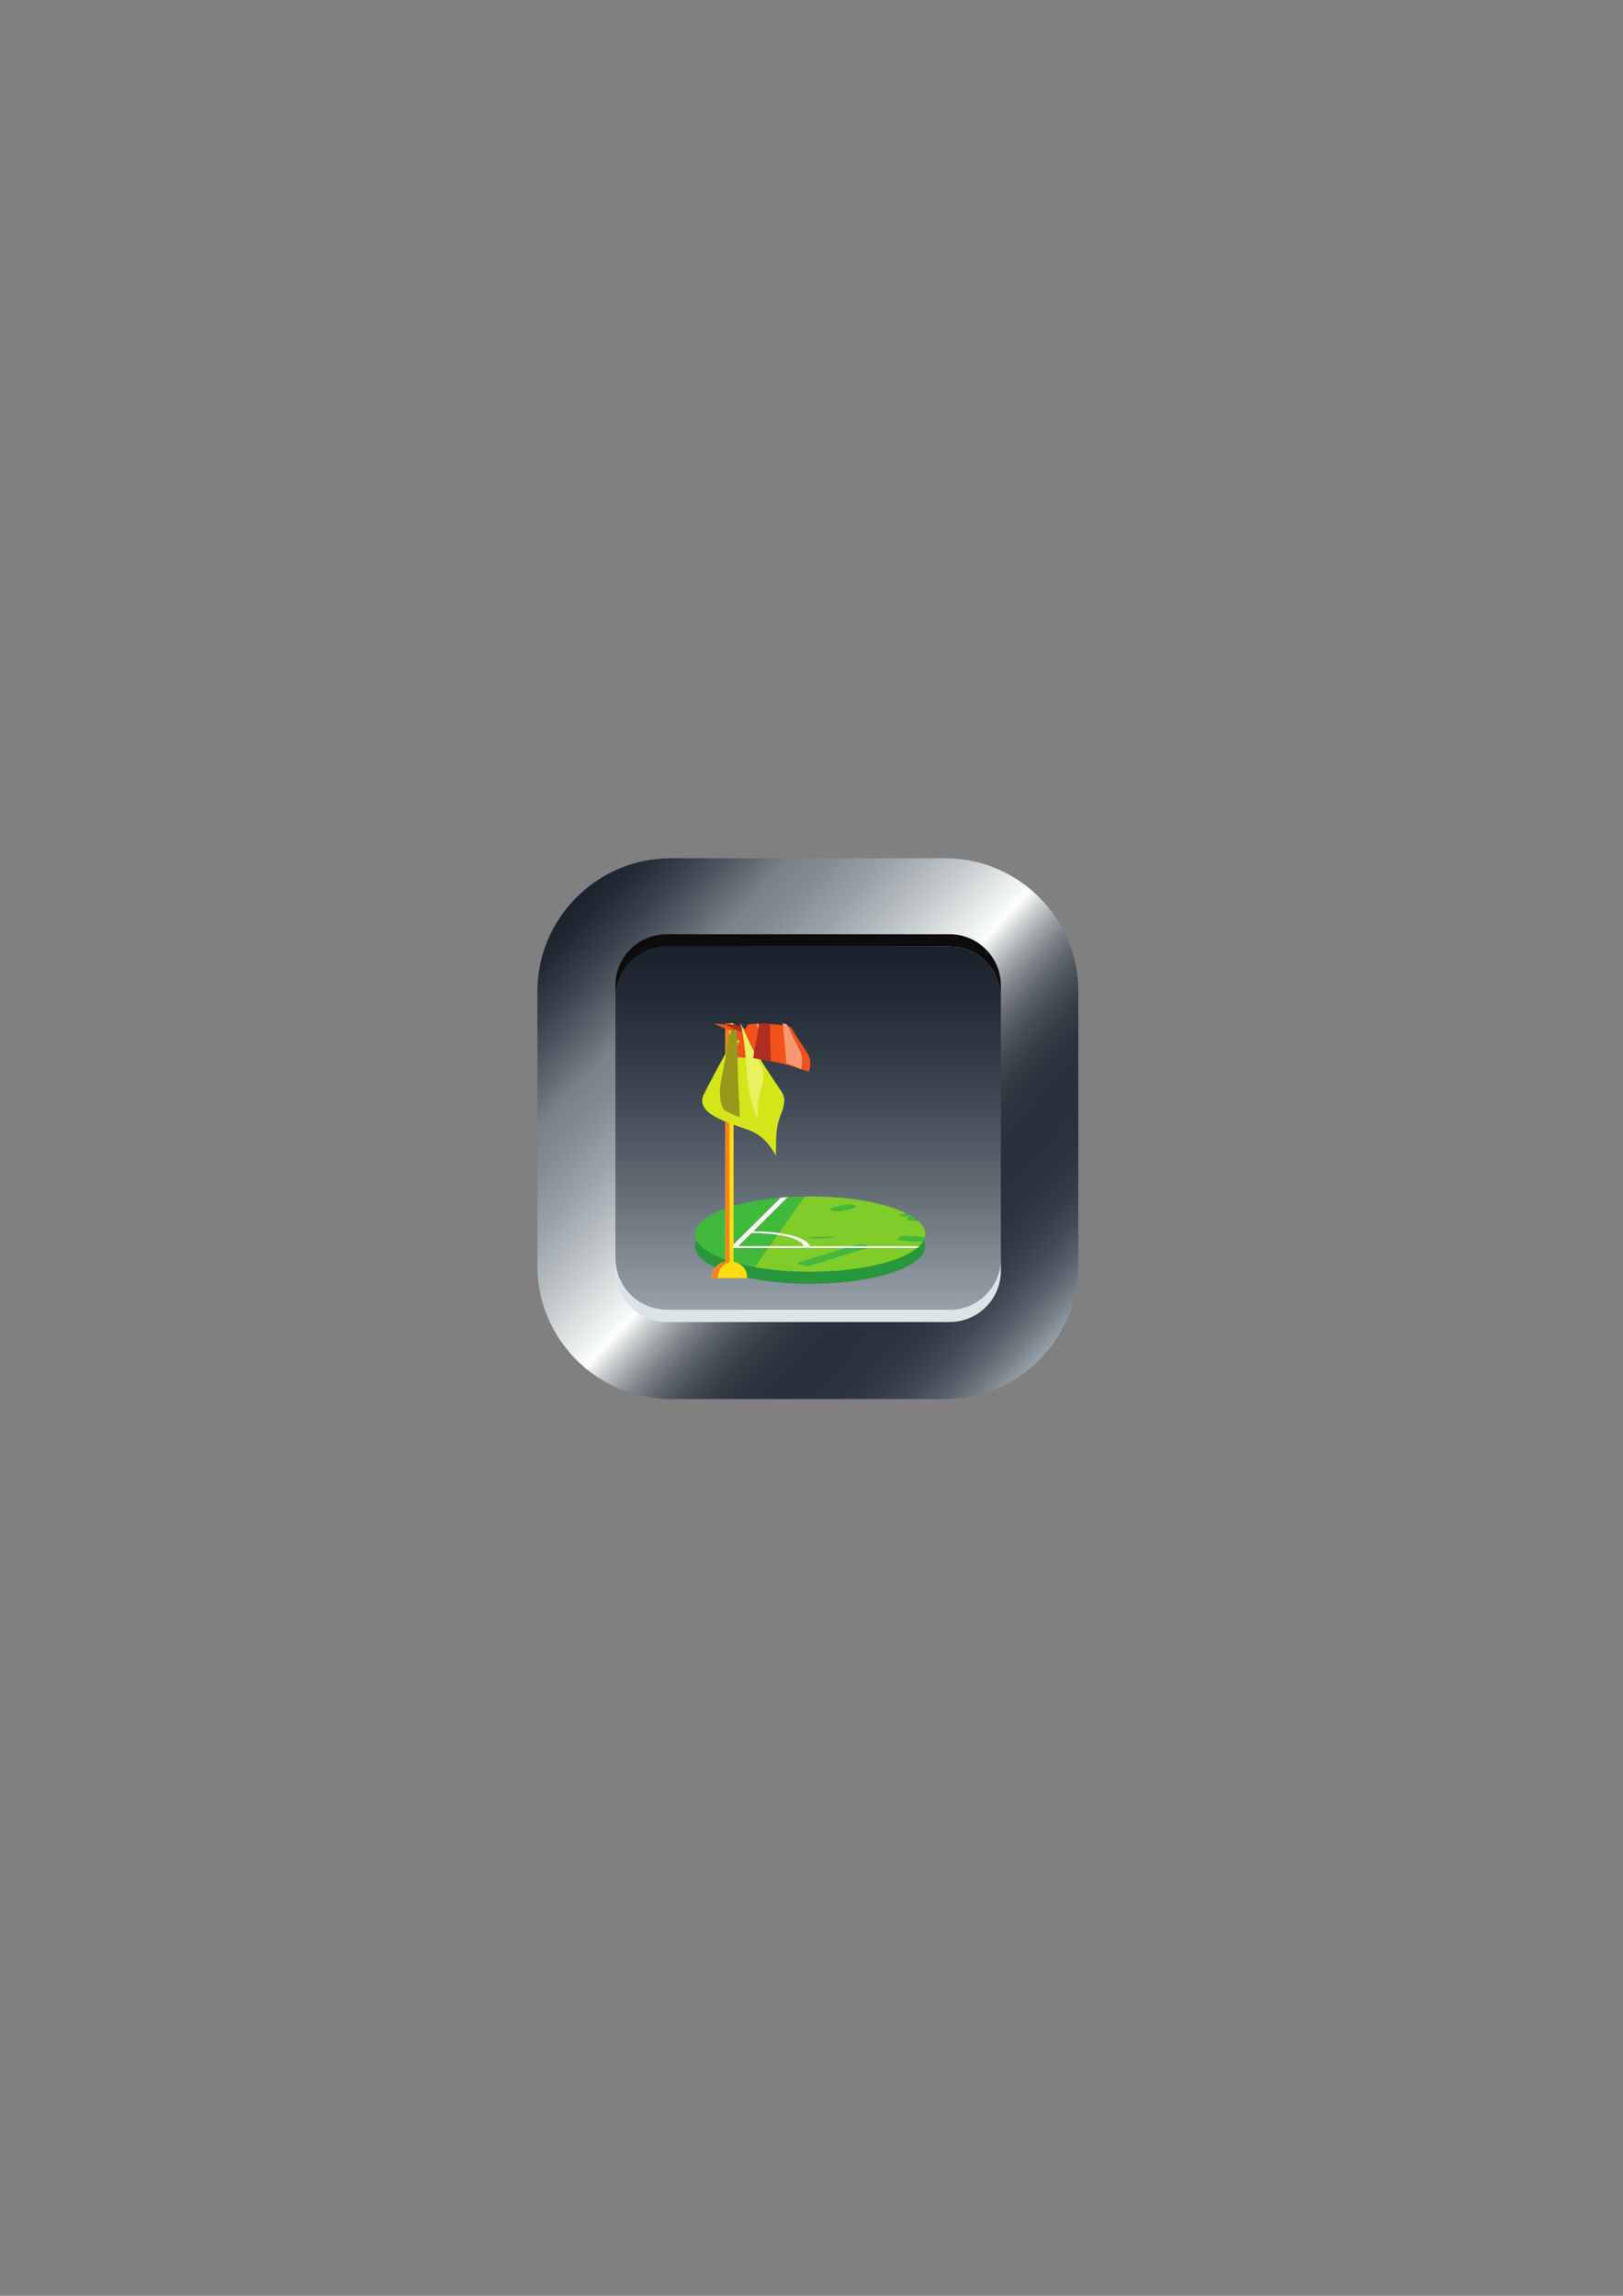 <?xml version="1.0" encoding="UTF-8" standalone="no"?>
<!-- Created with Inkscape (http://www.inkscape.org/) -->

<svg
   width="210mm"
   height="297mm"
   viewBox="0 0 210 297"
   version="1.1"
   id="svg1"
   sodipodi:docname="Boton centro al area 512x512.svg"
   xml:space="preserve"
   inkscape:version="1.4 (86a8ad7, 2024-10-11)"
   xmlns:inkscape="http://www.inkscape.org/namespaces/inkscape"
   xmlns:sodipodi="http://sodipodi.sourceforge.net/DTD/sodipodi-0.dtd"
   xmlns="http://www.w3.org/2000/svg"
   xmlns:svg="http://www.w3.org/2000/svg"><rect x="0" y="0" width="210" height="297" fill="#808080" stroke="none"/><sodipodi:namedview
     id="namedview1"
     pagecolor="#ffffff"
     bordercolor="#666666"
     borderopacity="1.0"
     inkscape:showpageshadow="2"
     inkscape:pageopacity="0.0"
     inkscape:pagecheckerboard="0"
     inkscape:deskcolor="#d1d1d1"
     inkscape:document-units="mm"
     inkscape:zoom="0.52965037"
     inkscape:cx="128.38658"
     inkscape:cy="176.53155"
     inkscape:window-width="2560"
     inkscape:window-height="1377"
     inkscape:window-x="-8"
     inkscape:window-y="-8"
     inkscape:window-maximized="1"
     inkscape:current-layer="g1" /><defs
     id="defs1"><linearGradient
       id="SVGID_11_"
       gradientUnits="userSpaceOnUse"
       x1="131.228"
       y1="45.386"
       x2="364.733"
       y2="263.132">
		<stop
   offset="0"
   style="stop-color:#19212C"
   id="stop428" />
		<stop
   offset="3.429548e-02"
   style="stop-color:#222A35"
   id="stop430" />
		<stop
   offset="9.022294e-02"
   style="stop-color:#3A424D"
   id="stop432" />
		<stop
   offset="0.16"
   style="stop-color:#606A73"
   id="stop434" />
		<stop
   offset="0.2"
   style="stop-color:#79838C"
   id="stop436" />
		<stop
   offset="0.242"
   style="stop-color:#828B94"
   id="stop438" />
		<stop
   offset="0.309"
   style="stop-color:#9AA2A9"
   id="stop440" />
		<stop
   offset="0.395"
   style="stop-color:#C2C8CB"
   id="stop442" />
		<stop
   offset="0.494"
   style="stop-color:#F8FBFA"
   id="stop444" />
		<stop
   offset="0.5"
   style="stop-color:#FCFEFD"
   id="stop446" />
		<stop
   offset="0.524"
   style="stop-color:#CED2D3"
   id="stop448" />
		<stop
   offset="0.551"
   style="stop-color:#A3A7AB"
   id="stop450" />
		<stop
   offset="0.579"
   style="stop-color:#7D8289"
   id="stop452" />
		<stop
   offset="0.608"
   style="stop-color:#5E646C"
   id="stop454" />
		<stop
   offset="0.639"
   style="stop-color:#464D57"
   id="stop456" />
		<stop
   offset="0.671"
   style="stop-color:#353D47"
   id="stop458" />
		<stop
   offset="0.706"
   style="stop-color:#2B333E"
   id="stop460" />
		<stop
   offset="0.75"
   style="stop-color:#28303B"
   id="stop462" />
		<stop
   offset="0.813"
   style="stop-color:#2B333E"
   id="stop464" />
		<stop
   offset="0.858"
   style="stop-color:#343C47"
   id="stop466" />
		<stop
   offset="0.897"
   style="stop-color:#434C56"
   id="stop468" />
		<stop
   offset="0.933"
   style="stop-color:#59626C"
   id="stop470" />
		<stop
   offset="0.967"
   style="stop-color:#747F87"
   id="stop472" />
		<stop
   offset="0.999"
   style="stop-color:#96A1A9"
   id="stop474" />
		<stop
   offset="1"
   style="stop-color:#97A2AA"
   id="stop476" />
	</linearGradient><linearGradient
       id="SVGID_12_"
       gradientUnits="userSpaceOnUse"
       x1="248.099"
       y1="65.252"
       x2="248.099"
       y2="242.611">
		<stop
   offset="0"
   style="stop-color:#19212C"
   id="stop481" />
		<stop
   offset="0.14"
   style="stop-color:#222A35"
   id="stop483" />
		<stop
   offset="0.369"
   style="stop-color:#3A424D"
   id="stop485" />
		<stop
   offset="0.657"
   style="stop-color:#606A73"
   id="stop487" />
		<stop
   offset="0.991"
   style="stop-color:#96A0A9"
   id="stop489" />
		<stop
   offset="1"
   style="stop-color:#97A2AA"
   id="stop491" />
	</linearGradient><clipPath
       clipPathUnits="userSpaceOnUse"
       id="clipPath24906"><path
         d="M 0,0 H 612 V 792 H 0 Z"
         id="path24904" /></clipPath><clipPath
       clipPathUnits="userSpaceOnUse"
       id="clipPath24922"><path
         d="M 0,0 H 612 V 792 H 0 Z"
         id="path24920" /></clipPath><clipPath
       clipPathUnits="userSpaceOnUse"
       id="clipPath25030"><path
         d="M 0,0 H 612 V 792 H 0 Z"
         id="path25028" /></clipPath><clipPath
       clipPathUnits="userSpaceOnUse"
       id="clipPath25046"><path
         d="M 0,0 H 612 V 792 H 0 Z"
         id="path25044" /></clipPath><clipPath
       clipPathUnits="userSpaceOnUse"
       id="clipPath25152"><path
         d="M 0,0 H 612 V 792 H 0 Z"
         id="path25150" /></clipPath><clipPath
       clipPathUnits="userSpaceOnUse"
       id="clipPath25168"><path
         d="M 0,0 H 612 V 792 H 0 Z"
         id="path25166" /></clipPath><clipPath
       clipPathUnits="userSpaceOnUse"
       id="clipPath25278"><path
         d="M 0,0 H 612 V 792 H 0 Z"
         id="path25276" /></clipPath><clipPath
       clipPathUnits="userSpaceOnUse"
       id="clipPath25294"><path
         d="M 0,0 H 612 V 792 H 0 Z"
         id="path25292" /></clipPath><clipPath
       clipPathUnits="userSpaceOnUse"
       id="clipPath25400"><path
         d="M 0,0 H 612 V 792 H 0 Z"
         id="path25398" /></clipPath><clipPath
       clipPathUnits="userSpaceOnUse"
       id="clipPath25416"><path
         d="M 0,0 H 612 V 792 H 0 Z"
         id="path25414" /></clipPath><clipPath
       clipPathUnits="userSpaceOnUse"
       id="clipPath25524"><path
         d="M 0,0 H 612 V 792 H 0 Z"
         id="path25522" /></clipPath><clipPath
       clipPathUnits="userSpaceOnUse"
       id="clipPath25540"><path
         d="M 0,0 H 612 V 792 H 0 Z"
         id="path25538" /></clipPath><clipPath
       clipPathUnits="userSpaceOnUse"
       id="clipPath25650"><path
         d="M 0,0 H 612 V 792 H 0 Z"
         id="path25648" /></clipPath><clipPath
       clipPathUnits="userSpaceOnUse"
       id="clipPath25666"><path
         d="M 0,0 H 612 V 792 H 0 Z"
         id="path25664" /></clipPath><clipPath
       clipPathUnits="userSpaceOnUse"
       id="clipPath25770"><path
         d="M 0,0 H 612 V 792 H 0 Z"
         id="path25768" /></clipPath><clipPath
       clipPathUnits="userSpaceOnUse"
       id="clipPath25786"><path
         d="M 0,0 H 612 V 792 H 0 Z"
         id="path25784" /></clipPath></defs><g
     inkscape:label="Capa 1"
     inkscape:groupmode="layer"
     id="layer1"><g
       id="g1"
       transform="translate(-959.594,-72.809)"><g
         inkscape:label="Capa 1"
         id="layer1-4"
         style="display:inline"
         transform="translate(956.1,106.958)"><g
           id="g506"
           style="display:inline"
           transform="matrix(0.265,0,0,0.265,42.315,70.996)">
	<linearGradient
   id="linearGradient1263"
   gradientUnits="userSpaceOnUse"
   x1="131.228"
   y1="45.386"
   x2="364.733"
   y2="263.132">
		<stop
   offset="0"
   style="stop-color:#19212C"
   id="stop1213" />
		<stop
   offset="3.429548e-02"
   style="stop-color:#222A35"
   id="stop1215" />
		<stop
   offset="9.022294e-02"
   style="stop-color:#3A424D"
   id="stop1217" />
		<stop
   offset="0.16"
   style="stop-color:#606A73"
   id="stop1219" />
		<stop
   offset="0.2"
   style="stop-color:#79838C"
   id="stop1221" />
		<stop
   offset="0.242"
   style="stop-color:#828B94"
   id="stop1223" />
		<stop
   offset="0.309"
   style="stop-color:#9AA2A9"
   id="stop1225" />
		<stop
   offset="0.395"
   style="stop-color:#C2C8CB"
   id="stop1227" />
		<stop
   offset="0.494"
   style="stop-color:#F8FBFA"
   id="stop1229" />
		<stop
   offset="0.5"
   style="stop-color:#FCFEFD"
   id="stop1231" />
		<stop
   offset="0.524"
   style="stop-color:#CED2D3"
   id="stop1233" />
		<stop
   offset="0.551"
   style="stop-color:#A3A7AB"
   id="stop1235" />
		<stop
   offset="0.579"
   style="stop-color:#7D8289"
   id="stop1237" />
		<stop
   offset="0.608"
   style="stop-color:#5E646C"
   id="stop1239" />
		<stop
   offset="0.639"
   style="stop-color:#464D57"
   id="stop1241" />
		<stop
   offset="0.671"
   style="stop-color:#353D47"
   id="stop1243" />
		<stop
   offset="0.706"
   style="stop-color:#2B333E"
   id="stop1245" />
		<stop
   offset="0.75"
   style="stop-color:#28303B"
   id="stop1247" />
		<stop
   offset="0.813"
   style="stop-color:#2B333E"
   id="stop1249" />
		<stop
   offset="0.858"
   style="stop-color:#343C47"
   id="stop1251" />
		<stop
   offset="0.897"
   style="stop-color:#434C56"
   id="stop1253" />
		<stop
   offset="0.933"
   style="stop-color:#59626C"
   id="stop1255" />
		<stop
   offset="0.967"
   style="stop-color:#747F87"
   id="stop1257" />
		<stop
   offset="0.999"
   style="stop-color:#96A1A9"
   id="stop1259" />
		<stop
   offset="1"
   style="stop-color:#97A2AA"
   id="stop1261" />
	</linearGradient>
	<path
   class="st14"
   d="m 380,221.2 c 0,35.8 -29.2,65 -65,65 H 180.9 c -35.8,0 -65,-29.2 -65,-65 v -134 c 0,-35.8 29.3,-65 65,-65 H 315 c 35.8,0 65,29.2 65,65 z"
   id="path479"
   style="display:inline;fill:url(#SVGID_11_)" />
	<linearGradient
   id="linearGradient1278"
   gradientUnits="userSpaceOnUse"
   x1="248.099"
   y1="65.252"
   x2="248.099"
   y2="242.611">
		<stop
   offset="0"
   style="stop-color:#19212C"
   id="stop1266" />
		<stop
   offset="0.14"
   style="stop-color:#222A35"
   id="stop1268" />
		<stop
   offset="0.369"
   style="stop-color:#3A424D"
   id="stop1270" />
		<stop
   offset="0.657"
   style="stop-color:#606A73"
   id="stop1272" />
		<stop
   offset="0.991"
   style="stop-color:#96A0A9"
   id="stop1274" />
		<stop
   offset="1"
   style="stop-color:#97A2AA"
   id="stop1276" />
	</linearGradient>
	<path
   class="st15"
   d="m 342.2,217.6 c 0,13.8 -11.2,25 -25,25 H 179 c -13.8,0 -25,-11.2 -25,-25 V 90.3 c 0,-13.8 11.2,-25 25,-25 h 138.2 c 13.8,0 25,11.2 25,25 z"
   id="path494"
   style="display:inline;fill:url(#SVGID_12_)" />
	<path
   class="st2"
   d="M 317.2,59.3 H 179 c -13.8,0 -25,11.2 -25,25 v 6 c 0,-13.8 11.2,-25 25,-25 h 138.2 c 13.8,0 25,11.2 25,25 v -6 c 0,-13.8 -11.3,-25 -25,-25 z"
   id="path496"
   style="display:inline;fill:#0d0b0b" />
	<path
   class="st3"
   d="M 317.2,242.6 H 179 c -13.8,0 -25,-11.2 -25,-25 v 6 c 0,13.8 11.2,25 25,25 h 138.2 c 13.8,0 25,-11.2 25,-25 v -6 c 0,13.8 -11.3,25 -25,25 z"
   id="path498"
   style="display:inline;fill:#dbe4e7" />
	
</g><path
           id="path7618"
           style="display:inline;fill:#27963c;fill-opacity:1;fill-rule:nonzero;stroke:none;stroke-width:0.021"
           d="m 93.765,126.036 0.166,-0.227 c 1.367,-1.687 5.424,-3.014 10.579,-3.461 0.3,-0.025 0.605,-0.048 0.912,-0.067 0.712,-0.048 1.441,-0.076 2.186,-0.087 0.237,-0.005 0.476,-0.007 0.716,-0.007 1.717,0 3.364,0.096 4.899,0.271 l 0.328,0.037 c 2.946,0.364 5.448,1.022 7.169,1.864 0.254,0.126 0.49,0.254 0.708,0.385 l 0.085,0.055 c 0.29,0.179 0.548,0.367 0.769,0.56 0.603,0.53 0.935,1.103 0.935,1.701 0,0.154 -0.025,0.305 -0.068,0.454 -0.048,0.174 -0.123,0.348 -0.228,0.514 -0.124,0.204 -0.293,0.403 -0.493,0.596 l -0.261,0.234 c -2.186,1.804 -7.558,3.077 -13.844,3.077 -2.602,0 -5.047,-0.22 -7.175,-0.603 -4.6,-0.828 -7.718,-2.43 -7.718,-4.273 0,-0.351 0.118,-0.694 0.334,-1.025" /><path
           id="path7620"
           style="display:inline;fill:#40b93c;fill-opacity:1;fill-rule:nonzero;stroke:none;stroke-width:0.021"
           d="m 100.974,125.128 c 1.483,-1.469 2.965,-2.941 4.448,-4.411 0.712,-0.044 1.441,-0.074 2.186,-0.087 -1.113,1.575 -2.225,3.15 -3.338,4.723 -0.984,-0.137 -2.1,-0.218 -3.297,-0.225" /><path
           id="path7622"
           style="display:inline;fill:#40b93c;fill-opacity:1;fill-rule:nonzero;stroke:none;stroke-width:0.021"
           d="m 104.103,125.591 c -0.347,0.491 -0.693,0.981 -1.039,1.47 h -4.04 c 0.571,-0.566 1.144,-1.133 1.716,-1.701 h 0.046 c 1.227,0 2.353,0.083 3.318,0.231" /><path
           id="path7624"
           style="display:inline;fill:#40b93c;fill-opacity:1;fill-rule:nonzero;stroke:none;stroke-width:0.021"
           d="m 97.43,122.859 c -1.339,0 -3.16,0.41 -1.144,0.41 1.437,0 3.082,-0.41 1.144,-0.41 z m 0.514,4.438 h 4.953 c -0.582,0.825 -1.165,1.65 -1.748,2.474 -4.6,-0.83 -7.718,-2.432 -7.718,-4.273 0,-0.351 0.118,-0.694 0.334,-1.025 l 0.016,-0.009 0.149,-0.218 c 1.367,-1.687 5.424,-3.015 10.579,-3.461 -2.138,2.12 -4.278,4.241 -6.416,6.361 l -0.149,0.151" /><path
           id="path7626"
           style="display:inline;fill:#80cc28;fill-opacity:1;fill-rule:nonzero;stroke:none;stroke-width:0.021"
           d="m 113.002,127.297 c -2.094,0.614 -4.069,1.274 -6.231,1.935 -0.376,0.11 1.338,0.385 1.234,0.42 2.656,-0.814 5.031,-1.627 7.723,-2.356 h 6.441 c -2.186,1.802 -7.558,3.077 -13.844,3.077 -2.602,0 -5.047,-0.22 -7.175,-0.603 0.583,-0.825 1.166,-1.65 1.748,-2.474 h 10.105" /><path
           id="path7628"
           style="display:inline;fill:#80cc28;fill-opacity:1;fill-rule:nonzero;stroke:none;stroke-width:0.021"
           d="m 111.321,122.469 c 0.602,0.08 1.428,-0.009 1.87,-0.138 0.247,-0.071 0.486,-0.142 0.723,-0.213 0.369,-0.112 0.5,-0.31 -0.067,-0.388 -0.572,-0.078 -1.309,0.011 -1.753,0.14 -0.243,0.071 -0.491,0.142 -0.744,0.215 -0.393,0.11 -0.621,0.309 -0.03,0.385 z m -2.009,3.588 c 1.379,0 3.544,-0.204 0.974,-0.204 -1.334,0 -3.578,0.204 -0.974,0.204 z m 4.151,-5.131 0.089,0.009 c 2.946,0.36 5.448,1.018 7.169,1.862 -0.227,0.05 -0.437,0.108 -0.638,0.174 -0.599,0.193 0.808,0.31 1.346,0.211 l 0.085,0.053 c -0.959,0.145 -0.909,0.557 0.769,0.562 0.603,0.53 0.935,1.103 0.935,1.701 0,0.154 -0.025,0.305 -0.068,0.454 -0.996,-0.169 -3.296,-0.25 -3.234,-0.131 0.044,0.103 0.067,0.209 -0.245,0.289 -0.438,0.11 0.709,0.227 1.098,0.263 0.47,0.044 0.973,0.078 1.476,0.09 0.15,0.002 0.445,0.011 0.678,0.004 -0.124,0.204 -0.293,0.401 -0.493,0.594 h -6.45 c -0.359,-0.126 -1.124,-0.289 -1.098,-0.294 -0.363,0.098 -0.719,0.195 -1.071,0.294 h -5.516 c -0.141,-0.521 -0.918,-0.986 -2.138,-1.329 -0.545,-0.153 -1.184,-0.28 -1.886,-0.38 1.112,-1.573 2.224,-3.148 3.338,-4.723 0.237,-0.004 0.476,-0.005 0.716,-0.005 1.717,0 3.364,0.096 4.899,0.271 l 0.239,0.03" /><path
           id="path7630"
           style="display:inline;fill:#80cc28;fill-opacity:1;fill-rule:nonzero;stroke:none;stroke-width:0.021"
           d="m 105.593,125.901 c 1.068,0.3 1.754,0.704 1.892,1.16 h -4.422 c 0.346,-0.49 0.692,-0.979 1.039,-1.47 0.552,0.085 1.053,0.188 1.491,0.31" /><path
           id="path7632"
           style="display:inline;fill:#40b93c;fill-opacity:1;fill-rule:nonzero;stroke:none;stroke-width:0.021"
           d="m 120.083,122.971 c 0.2,-0.066 0.411,-0.124 0.638,-0.174 0.254,0.124 0.49,0.252 0.708,0.385 -0.538,0.099 -1.945,-0.018 -1.346,-0.211" /><path
           id="path7634"
           style="display:inline;fill:#40b93c;fill-opacity:1;fill-rule:nonzero;stroke:none;stroke-width:0.021"
           d="m 106.77,129.232 c 2.162,-0.662 4.137,-1.321 6.231,-1.935 h 2.725 c -2.692,0.729 -5.066,1.541 -7.723,2.356 0.104,-0.035 -1.61,-0.31 -1.234,-0.42" /><path
           id="path7636"
           style="display:inline;fill:#40b93c;fill-opacity:1;fill-rule:nonzero;stroke:none;stroke-width:0.021"
           d="m 114.882,126.767 c -0.026,0.005 0.739,0.169 1.098,0.294 h -2.169 c 0.352,-0.099 0.708,-0.197 1.071,-0.294" /><path
           id="path7638"
           style="display:inline;fill:#40b93c;fill-opacity:1;fill-rule:nonzero;stroke:none;stroke-width:0.021"
           d="m 121.514,123.235 c 0.29,0.181 0.548,0.371 0.769,0.562 -1.678,-0.005 -1.728,-0.417 -0.769,-0.562" /><path
           id="path7640"
           style="display:inline;fill:#40b93c;fill-opacity:1;fill-rule:nonzero;stroke:none;stroke-width:0.021"
           d="m 122.245,126.464 c -0.504,-0.012 -1.006,-0.046 -1.476,-0.09 -0.389,-0.035 -1.536,-0.153 -1.098,-0.263 0.312,-0.08 0.289,-0.186 0.245,-0.289 -0.061,-0.119 2.238,-0.037 3.234,0.131 -0.048,0.174 -0.123,0.346 -0.228,0.514 -0.233,0.007 -0.527,-0.002 -0.678,-0.004" /><path
           id="path7642"
           style="display:inline;fill:#40b93c;fill-opacity:1;fill-rule:nonzero;stroke:none;stroke-width:0.021"
           d="m 113.223,120.896 0.328,0.039 -0.089,-0.009 z" /><path
           id="path7644"
           style="display:inline;fill:#40b93c;fill-opacity:1;fill-rule:nonzero;stroke:none;stroke-width:0.021"
           d="m 113.847,121.729 c 0.567,0.078 0.436,0.277 0.067,0.388 -0.236,0.071 -0.476,0.142 -0.723,0.213 -0.442,0.129 -1.268,0.218 -1.87,0.138 -0.592,-0.076 -0.363,-0.275 0.03,-0.385 0.253,-0.073 0.501,-0.144 0.744,-0.215 0.444,-0.129 1.18,-0.218 1.753,-0.14" /><path
           id="path7646"
           style="display:inline;fill:#40b93c;fill-opacity:1;fill-rule:nonzero;stroke:none;stroke-width:0.021"
           d="m 97.43,122.859 c 1.938,0 0.293,0.41 -1.144,0.41 -2.016,0 -0.195,-0.41 1.144,-0.41" /><path
           id="path7648"
           style="display:inline;fill:#40b93c;fill-opacity:1;fill-rule:nonzero;stroke:none;stroke-width:0.021"
           d="m 93.781,124.465 -0.016,0.009 0.166,-0.227 z" /><path
           id="path7650"
           style="display:inline;fill:#40b93c;fill-opacity:1;fill-rule:nonzero;stroke:none;stroke-width:0.021"
           d="m 109.312,126.057 c -2.605,0 -0.361,-0.204 0.974,-0.204 2.57,0 0.406,0.204 -0.974,0.204" /><path
           id="path7652"
           style="display:inline;fill:#ffffff;fill-opacity:1;fill-rule:nonzero;stroke:none;stroke-width:0.021"
           d="m 100.785,125.126 c -0.123,0 -0.245,0 -0.368,0.002 l 0.033,0.234 0.289,-0.002 c -0.572,0.568 -1.145,1.135 -1.716,1.701 h 4.04 4.422 l 0.03,0.174 -7e-4,0.037 0.809,0.004 6.9e-4,-0.041 -0.03,-0.174 h 5.516 2.169 6.45 l -0.261,0.236 h -6.441 -2.725 -10.105 -4.953 l 0.149,-0.151 c 2.138,-2.12 4.278,-4.241 6.416,-6.361 0.3,-0.027 0.605,-0.048 0.912,-0.069 -1.483,1.47 -2.965,2.943 -4.448,4.411 l -0.189,-0.002" /><path
           id="path7654"
           style="display:inline;fill:#ffffff;fill-opacity:1;fill-rule:nonzero;stroke:none;stroke-width:0.021"
           d="m 108.323,127.276 -0.809,-0.004 7e-4,-0.037 -0.03,-0.174 c -0.139,-0.456 -0.824,-0.86 -1.892,-1.16 -0.438,-0.122 -0.938,-0.225 -1.491,-0.31 -0.965,-0.147 -2.09,-0.231 -3.318,-0.231 h -0.046 l -0.289,0.002 -0.033,-0.234 c 0.123,-0.002 0.246,-0.002 0.368,-0.002 l 0.189,0.002 c 1.197,0.007 2.312,0.089 3.297,0.225 0.702,0.099 1.34,0.227 1.886,0.38 1.221,0.342 1.998,0.807 2.138,1.329 l 0.03,0.174 -7e-4,0.041" /><g
           transform="matrix(-0.027,0,0,-0.019,263.395,407.932)"
           id="g7656"
           style="display:inline"><path
             id="path7658"
             style="fill:#fddd10;fill-opacity:1;fill-rule:nonzero;stroke:none"
             d="M 6150.06,14677.2 V 16300 h -39.57 v -1622.8 c -36.94,-11 -64.42,-52.1 -64.42,-101.1 l 0.46,-11.1 h 167.52 l 0.51,11.1 c 0,49 -27.49,90.1 -64.5,101.1" /></g><g
           transform="matrix(-0.027,0,0,-0.019,263.395,407.932)"
           id="g7660"
           style="display:inline"><path
             id="path7662"
             style="fill:#f6821c;fill-opacity:1;fill-rule:nonzero;stroke:none"
             d="M 6150.06,14677.2 V 16300 h -19.89 v -1626.4 c 32.12,-14.7 55.03,-52.7 55.03,-97.5 l -0.43,-11.1 h 29.28 l 0.51,11.1 c 0,49 -27.49,90.1 -64.5,101.1" /></g><g
           transform="matrix(-0.027,0,0,-0.019,263.395,407.932)"
           id="g7664"
           style="display:inline"><path
             id="path7666"
             style="fill:#d4e61a;fill-opacity:1;fill-rule:nonzero;stroke:none"
             d="m 6258.58,15795.9 c -1.46,7.4 -3.53,15 -6.38,22.9 -45.74,126.5 -91.92,252.2 -143.92,375.3 -13.98,33 -30.16,68.8 -32.05,105.9 2,-38.9 -39.88,-110.3 -53.75,-145.8 -22.74,-58.3 -47.15,-115.8 -72.92,-172.5 -22.53,-49.6 -46.2,-98.5 -69.3,-147.8 -25.62,-54.8 -6.58,-117.5 8.06,-172.5 22.78,-85.8 17.9,-174 19.28,-262.4 28.84,69 56.93,129.3 118.48,166.9 73.75,45.2 257.59,100.4 232.5,230" /></g><g
           transform="matrix(-0.027,0,0,-0.019,263.395,407.932)"
           id="g7668"
           style="display:inline"><path
             id="path7670"
             style="fill:#f1511b;fill-opacity:1;fill-rule:nonzero;stroke:none"
             d="m 6111.73,16185.8 -3.45,8.3 c -13.98,33 -30.16,68.8 -32.05,105.9 1.57,-30.5 -23.7,-80.7 -41.45,-118.2 25.62,2.9 51.36,4.3 76.95,4" /></g><g
           transform="matrix(-0.026,0,0,-0.019,263.395,407.932)"
           id="g7672"
           style="display:inline"><path
             id="path7674"
             style="fill:#f1511b;fill-opacity:1;fill-rule:nonzero;stroke:none"
             d="m 6274.87,16291.7 c -14.23,2.9 -28.43,5 -42.52,5.6 -58.18,2.7 -114.87,-5.2 -170.33,-20.4 -5.07,-11.5 -10.14,-22.9 -15.32,-34.2 -22.9,-50.5 -46.95,-100.1 -70.43,-150.3 -17.96,-38.4 -14.34,-80.6 -5.47,-121.4 15.11,7.4 30.33,14.5 45.84,21.2 102.94,44.6 222.96,77 340,77.4 l -2.36,7.5 c -26.01,71.9 -52.16,143.5 -79.41,214.6" /></g><g
           transform="matrix(-0.026,0,0,-0.019,263.395,407.932)"
           id="g7676"
           style="display:inline"><path
             id="path7678"
             style="fill:#f1511b;fill-opacity:1;fill-rule:nonzero;stroke:none"
             d="m 6232.92,16242 c -29.42,-12.7 -58.03,-26.9 -86.2,-42.1 4.16,-55.7 2.61,-112.1 3.49,-168.6 30.02,72 59.27,134.7 123.35,173.9 41.07,25.2 115.02,53.3 170.87,94.8 -74.03,-8.4 -147.43,-30.2 -211.51,-58" /></g><g
           transform="matrix(-0.027,0,0,-0.019,263.395,407.932)"
           id="g7680"
           style="display:inline"><path
             id="path7682"
             style="fill:#eaf05e;fill-opacity:1;fill-rule:nonzero;stroke:none"
             d="m 5996.57,15649.6 c 7.79,27.4 14.99,55 21.15,83.1 22.02,99.9 28.1,201 33.33,304.3 4.5,88.5 11.7,176.3 25.01,263 -14.89,-48.9 -30.52,-97.3 -46.99,-145 -17.29,-50.2 -35.38,-99.6 -53.07,-149.5 -19.64,-55.4 -5.04,-118.7 6.16,-174.4 12,-59.6 13.98,-120.3 14.41,-181.5" /></g><g
           transform="matrix(-0.026,0,0,-0.019,263.395,407.932)"
           id="g7684"
           style="display:inline"><path
             id="path7686"
             style="fill:#f79870;fill-opacity:1;fill-rule:nonzero;stroke:none"
             d="m 6044.89,16007.8 c 12.4,7.1 25.17,13.8 38.14,20.2 2.83,37 4.87,74.2 6.79,111.8 2.72,53.7 6.45,107.1 11.89,160.2 -7.51,-2.3 -14.97,-4.6 -22.45,-7.3 -3.84,-11.4 -7.68,-22.9 -11.56,-34.2 -17.41,-50.5 -35.61,-100.2 -53.41,-150.4 -13.64,-38.5 -10.88,-80.7 -4.17,-121.6 11.45,7.4 22.98,14.6 34.77,21.3" /></g><g
           transform="matrix(-0.026,0,0,-0.019,263.395,407.932)"
           id="g7688"
           style="display:inline"><path
             id="path7690"
             style="fill:#f79870;fill-opacity:1;fill-rule:nonzero;stroke:none"
             d="m 6228.81,16284.6 c 1.16,5.2 2.24,10.3 3.28,15.4 -9.21,-6 -18.38,-12.3 -27.44,-18.7 1.56,-27.5 2.05,-55.1 2.24,-82.7 8.09,28.2 15.54,56.9 21.92,86" /></g><g
           transform="matrix(-0.027,0,0,-0.019,263.395,407.932)"
           id="g7692"
           style="display:inline"><path
             id="path7694"
             style="fill:#99971c;fill-opacity:1;fill-rule:nonzero;stroke:none"
             d="m 6153.36,16034.8 c -6.91,56.4 -12.42,112.9 -15.9,169.4 -10.16,24.4 -19.76,49 -27.35,74.4 -2.11,6.9 -4.08,14.1 -6.05,21.4 -7.24,-36.3 -9.85,-73.9 -10.85,-110 -2.64,-96.8 -1.43,-193.4 -4.76,-290.1 -2.76,-80.1 -6.16,-160.4 -8.06,-240.6 26.71,16.5 55.75,31.3 77.77,53.7 35.88,99.5 7.8,218.8 -4.8,321.8" /></g><g
           transform="matrix(-0.027,0,0,-0.019,263.395,407.932)"
           id="g7696"
           style="display:inline"><path
             id="path7698"
             style="fill:#af2c21;fill-opacity:1;fill-rule:nonzero;stroke:none"
             d="m 6104.06,16300 c -2.75,-14.1 -4.91,-28.4 -6.52,-42.6 6.38,0.4 12.75,0.7 19.08,0.9 -2.29,6.7 -4.47,13.5 -6.51,20.3 -2.11,6.9 -4.08,14.1 -6.05,21.4" /></g><g
           transform="matrix(-0.026,0,0,-0.019,263.395,407.932)"
           id="g7700"
           style="display:inline"><path
             id="path7702"
             style="fill:#af2c21;fill-opacity:1;fill-rule:nonzero;stroke:none"
             d="m 6226.65,16225.8 c -3,24.6 -5.72,49.3 -8.19,74 -18.18,0.2 -36.26,-0.5 -54.22,-2.2 -0.81,-69.4 -0.84,-138.9 -3.27,-208.3 -0.54,-15.2 -1.09,-30.4 -1.63,-45.7 28.95,7.7 58.4,14 88.08,18.7 -4.18,55.6 -14.43,111.6 -20.77,163.5" /></g><g
           transform="matrix(-0.026,0,0,-0.019,263.395,407.932)"
           id="g7704"
           style="display:inline"><path
             id="path7706"
             style="fill:#af2c21;fill-opacity:1;fill-rule:nonzero;stroke:none"
             d="m 6386.49,16295.6 1.56,4.4 c -27.74,-5.7 -55.03,-13.2 -81.46,-21.8 -0.37,-13 -0.71,-25.9 -1.01,-38.9 27.85,17.3 58,32.9 80.91,56.3" /></g></g></g></g></svg>
